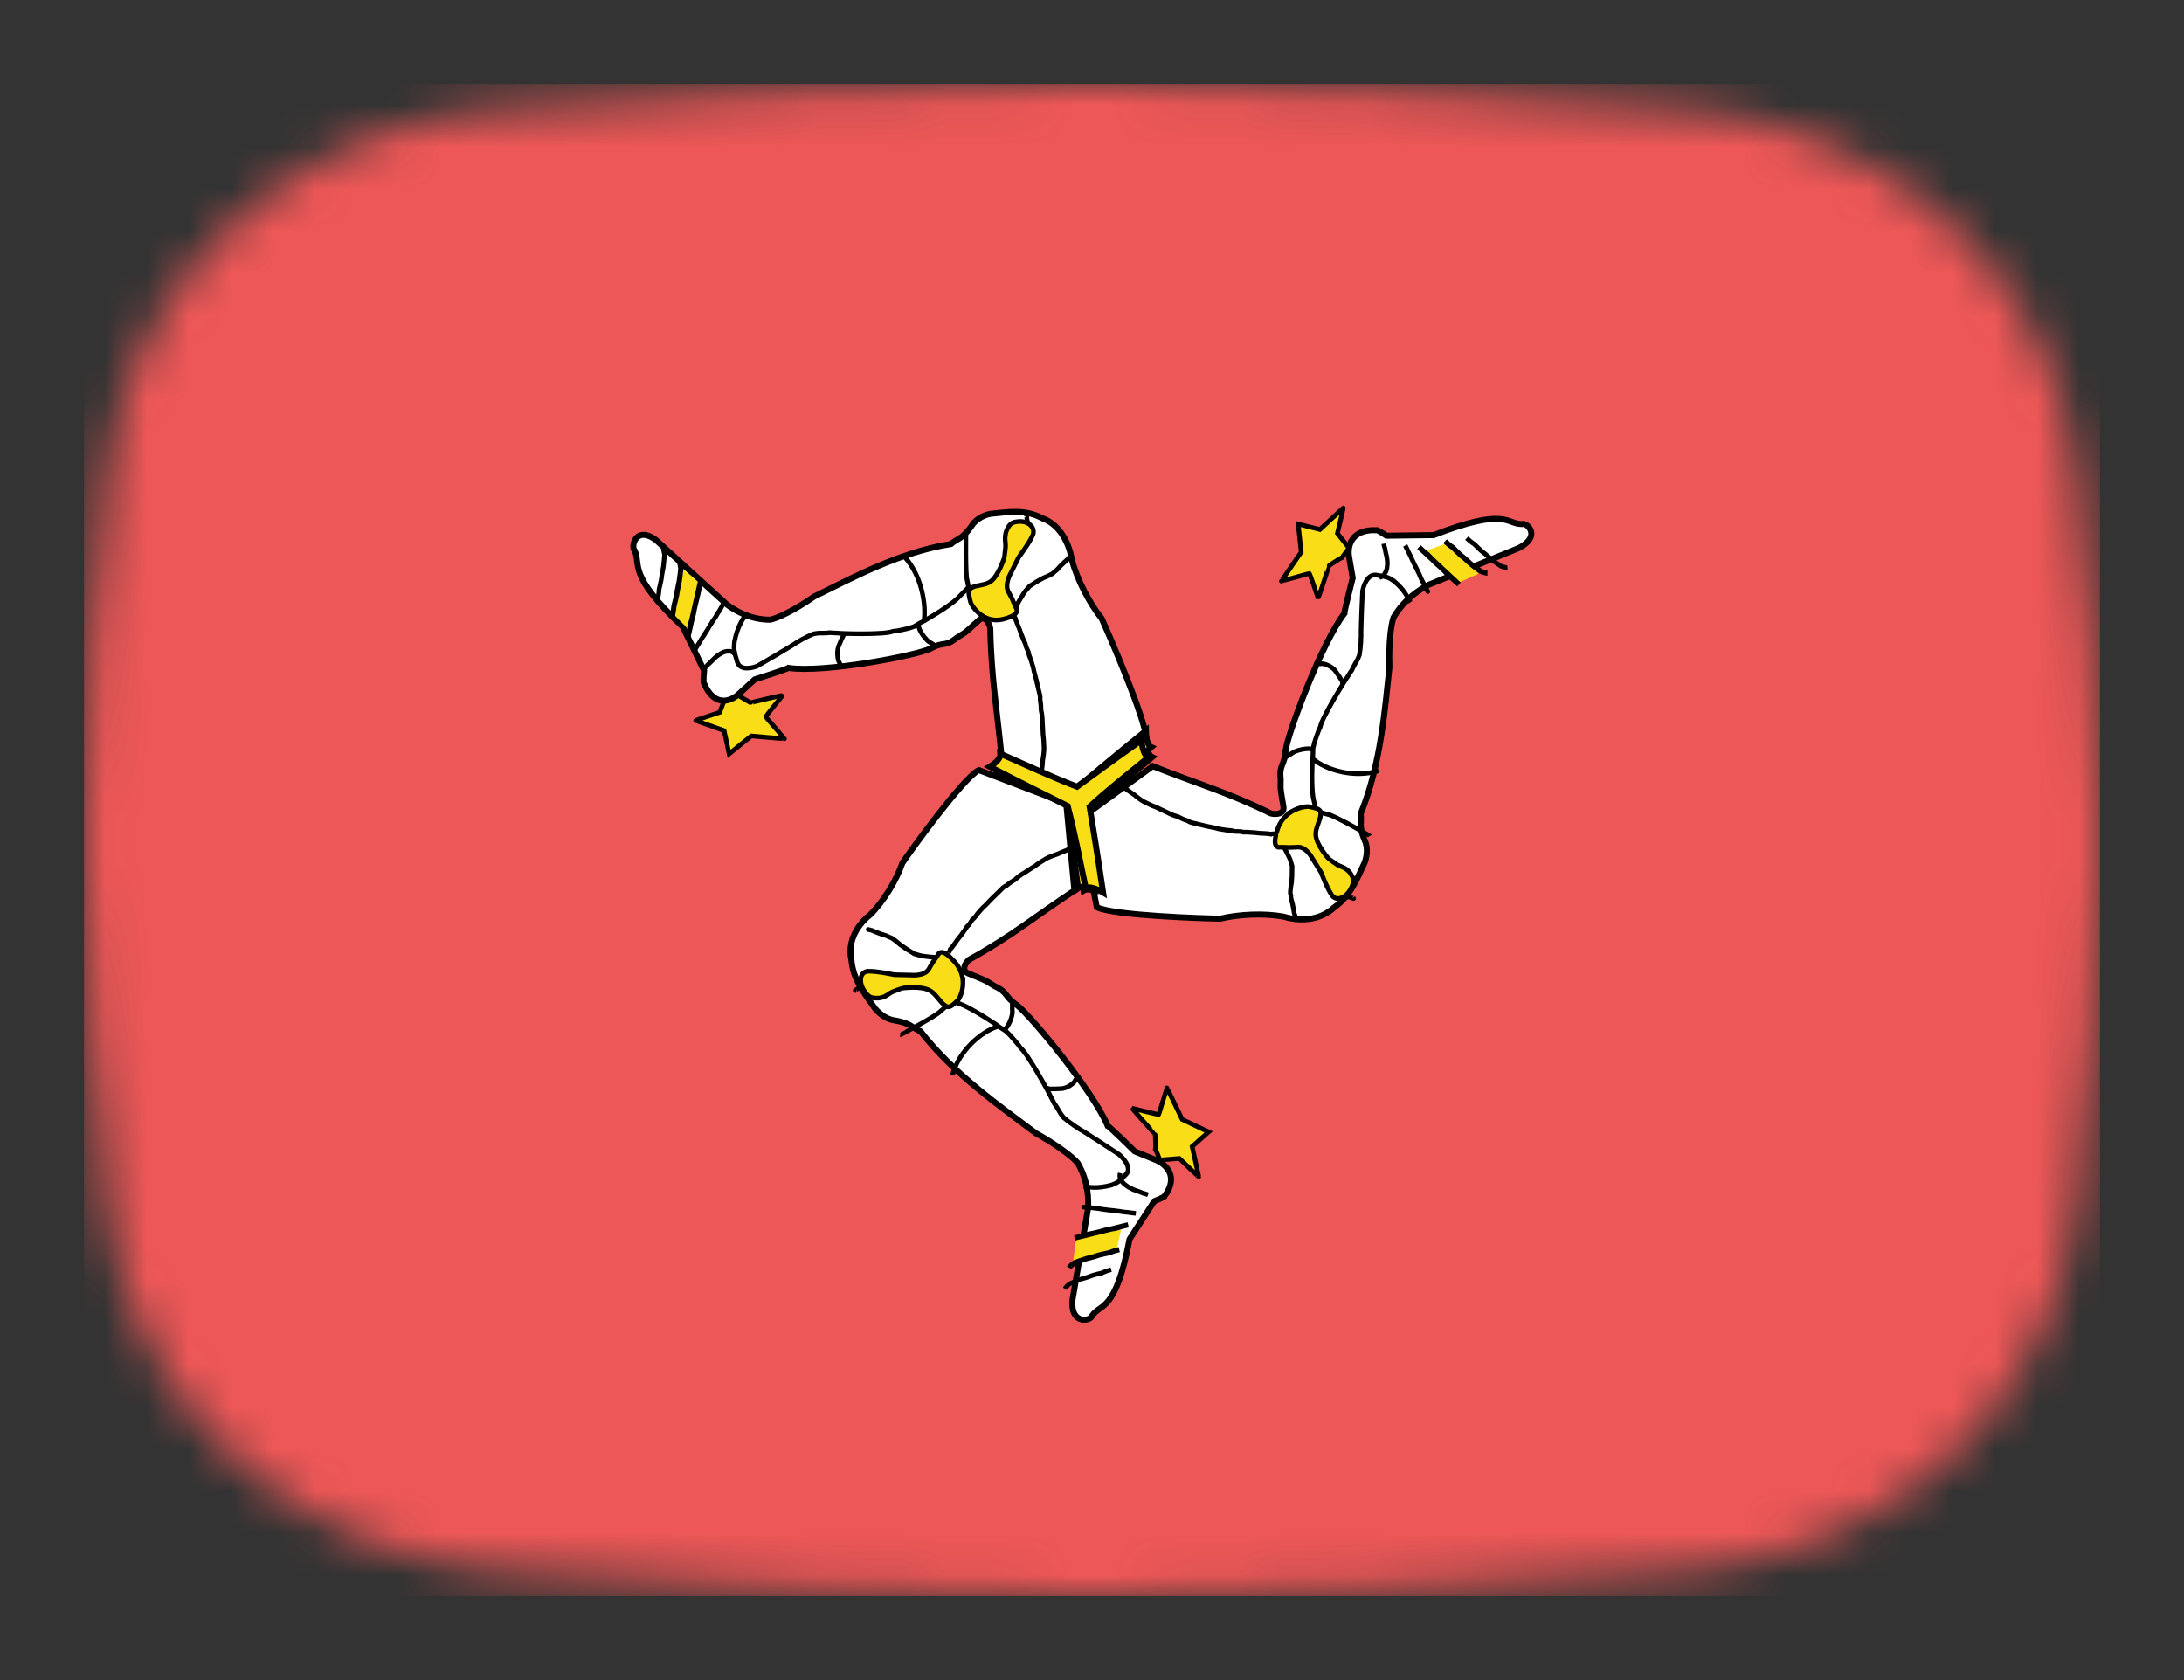 <svg width="52" height="40" viewBox="0 0 52 40" fill="none" xmlns="http://www.w3.org/2000/svg">
<rect x="0" y="0" width="52" height="40" fill="#333333" stroke="none"/>
<mask id="mask0_1_40376" style="mask-type:alpha" maskUnits="userSpaceOnUse" x="2" y="2" width="48" height="36">
<path d="M2.569 11.136C3.167 6.412 7.042 3.002 11.786 2.609C15.641 2.289 20.62 2 26 2C31.38 2 36.359 2.289 40.214 2.609C44.959 3.002 48.833 6.412 49.431 11.136C49.752 13.676 50 16.704 50 20C50 23.296 49.752 26.324 49.431 28.864C48.833 33.587 44.959 36.998 40.214 37.391C36.359 37.711 31.38 38 26 38C20.62 38 15.641 37.711 11.786 37.391C7.042 36.998 3.167 33.587 2.569 28.864C2.248 26.324 2 23.296 2 20C2 16.704 2.248 13.676 2.569 11.136Z" fill="#00D0BF"/>
</mask>
<g mask="url(#mask0_1_40376)">
<rect x="50" y="38" width="48" height="36" transform="rotate(-180 50 38)" fill="#EE5757"/>
<path d="M17.562 16.541C17.586 16.565 17.876 16.741 17.881 16.731C17.886 16.721 18.64 16.547 18.635 16.557C18.63 16.567 18.213 17.063 18.232 17.073C18.251 17.083 18.669 17.582 18.678 17.587C18.688 17.593 17.888 17.522 17.888 17.522L17.36 17.948L17.241 17.395C17.241 17.395 16.576 17.16 16.566 17.155C16.557 17.15 17.136 16.959 17.136 16.959L17.308 16.507C17.308 16.507 17.532 16.55 17.562 16.541Z" fill="#F9DD16" stroke="black" stroke-width="0.11"/>
<path d="M27.297 17.625C27.298 17.159 26.38 15.048 26.229 14.724C25.947 14.372 25.65 13.814 25.522 13.332C25.439 12.846 25.179 12.465 24.812 12.336C24.389 12.111 23.976 12.199 23.579 12.234C23.384 12.275 23.217 12.381 23.123 12.536C22.908 12.843 22.791 12.819 22.643 12.952C21.42 13.142 20.264 13.773 19.384 14.203C18.919 14.527 18.523 14.714 18.34 14.754C17.844 14.756 17.483 14.52 17.31 14.395C16.748 13.884 16.185 13.372 15.623 12.861C15.136 12.497 15.015 13.022 15.109 13.103C15.271 13.452 14.919 13.665 16.257 14.925C16.426 15.273 16.595 15.62 16.764 15.966C16.764 15.966 16.735 16.251 16.759 16.264C17.003 16.845 17.391 16.7 17.574 16.537C17.707 16.416 17.839 16.296 17.972 16.175C17.972 16.175 18.759 15.926 18.772 15.902C19.616 16.028 21.793 15.613 22.152 15.443C22.475 15.262 22.496 15.415 22.776 15.187C23.01 15.032 22.882 15.155 23.314 14.76C23.448 14.645 23.553 14.831 23.578 14.96C23.602 16.189 23.752 16.974 23.864 18.199L25.705 19.142L27.297 17.625Z" fill="white" stroke="black" stroke-width="0.143"/>
<path d="M16.667 13.893C16.684 13.908 16.363 14.953 16.363 14.953C16.363 14.953 16.067 14.658 16.07 14.653L16.277 13.556L16.667 13.893Z" fill="#F9DD16"/>
<path d="M16.176 13.376C16.183 13.389 16.206 13.484 16.21 13.545C16.199 13.609 16.181 13.838 16.156 13.916C16.137 14.002 16.12 14.089 16.108 14.176C16.084 14.27 16.074 14.332 16.047 14.429C16.04 14.513 16.025 14.591 16.006 14.674M16.676 13.855C16.662 13.925 16.599 14.24 16.571 14.326C16.546 14.421 16.525 14.518 16.509 14.613C16.479 14.717 16.466 14.786 16.433 14.893C16.422 14.985 16.403 15.071 16.38 15.163L16.676 13.855Z" stroke="black" stroke-width="0.124"/>
<path d="M21.55 13.272C21.944 13.71 22.066 14.422 21.994 14.821" stroke="black" stroke-width="0.11"/>
<path d="M20.027 15.867C20.03 15.862 20.032 15.858 20.035 15.853C20.012 15.896 20.029 15.872 19.987 15.777C19.943 15.727 19.911 15.488 19.98 15.355C20.006 15.288 20.05 15.186 20.084 15.122C20.093 15.104 20.12 15.086 20.129 15.068" stroke="black" stroke-width="0.11"/>
<path d="M17.213 14.388C17.21 14.393 17.208 14.397 17.206 14.402C17.215 14.383 17.186 14.438 17.177 14.457C17.14 14.528 17.09 14.592 17.057 14.655C17.021 14.723 16.966 14.782 16.931 14.85C16.885 14.914 16.845 14.999 16.797 15.066C16.753 15.144 16.704 15.201 16.661 15.284C16.623 15.35 16.593 15.38 16.554 15.455L16.661 15.284C16.623 15.35 16.593 15.38 16.554 15.455" stroke="black" stroke-width="0.11"/>
<path d="M15.783 13.055C15.79 13.068 15.817 13.157 15.822 13.214C15.813 13.274 15.804 13.487 15.783 13.559C15.766 13.639 15.753 13.719 15.744 13.8C15.723 13.887 15.716 13.944 15.692 14.034C15.689 14.112 15.677 14.184 15.661 14.261" stroke="black" stroke-width="0.11"/>
<path d="M17.498 15.574C17.406 15.476 17.352 15.512 17.292 15.508C17.227 15.519 17.107 15.574 16.986 15.696C16.941 15.745 16.904 15.78 16.846 15.832C16.819 15.873 16.797 15.889 16.768 15.914" stroke="black" stroke-width="0.11"/>
<path d="M24.438 12.296C24.435 12.3 24.433 12.305 24.43 12.31C24.453 12.267 24.437 12.291 24.457 12.393C24.483 12.463 24.487 12.512 24.516 12.58" stroke="black" stroke-width="0.11"/>
<path d="M23.001 12.676C22.997 12.685 22.985 13.679 23.026 13.807C23.038 13.889 23.06 13.958 23.072 14.056C23.072 14.115 23.086 14.165 23.09 14.222C23.123 14.286 23.131 14.349 23.165 14.4C23.182 14.47 23.238 14.473 23.268 14.539C23.31 14.584 23.379 14.664 23.421 14.7" stroke="black" stroke-width="0.11"/>
<path d="M22.311 15.397C22.28 15.387 22.202 15.325 22.135 15.291C22.059 15.249 21.873 15.026 21.864 14.87" stroke="black" stroke-width="0.11"/>
<path d="M23.055 13.987C23.052 13.991 22.951 14.091 22.785 14.259C22.573 14.456 21.997 14.793 21.927 14.82C21.861 14.85 21.778 14.923 21.712 14.933C21.637 14.963 21.562 14.975 21.49 14.992C21.403 15.01 21.33 15.026 21.262 15.03C21.059 15.118 19.991 15.084 19.936 15.072C19.879 15.071 19.801 15.067 19.75 15.062C19.699 15.074 19.639 15.069 19.57 15.073C19.487 15.066 19.439 15.082 19.369 15.091C19.314 15.12 19.223 15.15 19.161 15.191C19.076 15.225 19.024 15.272 18.966 15.298C18.905 15.349 18.074 15.834 18.034 15.855C17.946 15.894 17.633 15.987 17.555 15.767C17.535 15.68 17.495 15.591 17.492 15.524C17.467 15.445 17.481 15.36 17.485 15.286C17.558 14.911 17.679 14.763 17.712 14.699C17.724 14.677 17.736 14.654 17.747 14.631" stroke="black" stroke-width="0.11"/>
<path d="M25.472 13.251C25.47 13.255 25.468 13.26 25.465 13.264C25.485 13.227 25.476 13.247 25.423 13.312C25.37 13.355 25.304 13.424 25.255 13.468C25.206 13.517 25.159 13.585 25.115 13.604C25.071 13.662 25.015 13.68 24.954 13.712C24.873 13.743 24.817 13.769 24.746 13.812C24.656 13.86 24.599 13.906 24.516 13.954C24.464 14.02 24.412 14.061 24.368 14.138C24.325 14.21 24.282 14.271 24.241 14.35C24.207 14.414 24.174 14.478 24.141 14.542L24.241 14.35C24.207 14.414 24.174 14.478 24.141 14.542" stroke="black" stroke-width="0.11"/>
<path d="M24.778 18.507C24.783 18.498 24.787 18.489 24.792 18.48C24.766 18.53 24.775 18.517 24.8 18.432C24.8 18.329 24.824 18.205 24.825 18.114C24.841 18.019 24.857 17.915 24.858 17.818C24.852 17.704 24.852 17.603 24.835 17.493C24.834 17.392 24.822 17.288 24.819 17.189C24.817 17.091 24.81 17.008 24.788 16.913C24.787 16.842 24.782 16.744 24.765 16.657C24.774 16.588 24.755 16.525 24.74 16.47C24.713 16.364 24.703 16.303 24.675 16.193C24.658 16.134 24.642 16.059 24.616 15.971C24.607 15.888 24.563 15.78 24.544 15.708C24.52 15.655 24.495 15.583 24.485 15.521C24.459 15.463 24.422 15.392 24.412 15.326C24.385 15.276 24.356 15.198 24.326 15.125C24.299 15.064 24.28 14.989 24.253 14.93C24.225 14.855 24.191 14.791 24.173 14.715C24.146 14.689 24.14 14.661 24.126 14.638" stroke="black" stroke-width="0.11"/>
<path d="M24.593 12.733C24.5 12.946 24.261 13.256 24.257 13.263C24.257 13.263 24.029 13.719 24.029 13.719C23.929 13.968 23.993 14.068 24.037 14.14C24.128 14.3 24.143 14.387 24.211 14.508C24.236 14.661 23.966 14.712 23.962 14.719C23.4 14.914 23.115 14.374 23.112 14.347C23.036 14.064 23.046 14.017 23.218 13.958C23.416 13.913 23.495 13.911 23.593 13.84C23.778 13.701 23.908 13.282 23.912 13.275C23.915 13.268 23.94 13.037 23.94 13.037C23.954 12.926 23.903 12.824 23.959 12.648C24.033 12.477 24.078 12.431 24.253 12.417C24.481 12.397 24.658 12.558 24.593 12.733V12.733Z" fill="#F9DD16" stroke="black" stroke-width="0.11"/>
<path d="M26.213 21.273C26.018 21.174 25.869 21.154 25.798 21.202C25.685 20.57 25.586 19.937 25.441 19.307C24.242 18.808 23.989 18.694 23.595 18.523C23.779 18.404 23.87 18.285 23.864 18.199C24.468 18.417 25.066 18.648 25.684 18.837C26.716 18.049 26.941 17.886 27.286 17.631C27.298 17.85 27.355 17.989 27.432 18.026C26.941 18.44 26.443 18.843 25.97 19.283C26.137 20.571 26.165 20.847 26.213 21.273L26.213 21.273Z" fill="#F9DD16" stroke="black" stroke-width="0.143"/>
<path d="M31.962 13.268C31.929 13.279 31.631 13.469 31.637 13.478C31.642 13.486 31.387 14.25 31.382 14.242C31.376 14.233 31.188 13.637 31.169 13.651C31.151 13.664 30.518 13.83 30.509 13.836C30.5 13.843 30.981 13.144 30.981 13.144L30.909 12.477L31.427 12.607C31.427 12.607 31.972 12.101 31.982 12.094C31.991 12.088 31.843 12.699 31.843 12.699L32.123 13.051C32.123 13.051 31.97 13.237 31.962 13.268Z" fill="#F9DD16" stroke="black" stroke-width="0.11"/>
<path d="M26.114 21.599C26.496 21.8 28.711 21.87 29.057 21.872C29.494 21.767 30.108 21.736 30.57 21.826C31.013 21.958 31.462 21.886 31.761 21.609C32.168 21.321 32.313 20.909 32.493 20.533C32.562 20.339 32.563 20.142 32.485 19.99C32.346 19.664 32.427 19.568 32.396 19.377C32.883 18.187 32.973 16.868 33.082 15.886C33.062 15.325 33.116 14.886 33.179 14.703C33.439 14.252 33.822 14.025 34.016 13.922C34.731 13.631 35.446 13.34 36.162 13.048C36.717 12.762 36.349 12.428 36.234 12.478C35.861 12.476 35.872 12.066 34.134 12.74C33.76 12.745 33.387 12.749 33.013 12.754C33.013 12.754 32.794 12.607 32.772 12.623C32.166 12.596 32.081 13.01 32.119 13.246C32.148 13.417 32.177 13.589 32.207 13.761C32.207 13.761 31.997 14.582 32.01 14.603C31.463 15.316 30.659 17.468 30.61 17.866C30.588 18.237 30.452 18.19 30.492 18.542C30.496 18.821 30.462 18.651 30.559 19.213C30.583 19.383 30.375 19.399 30.256 19.366C29.235 18.862 28.511 18.663 27.447 18.24L25.705 19.506L26.114 21.599Z" fill="white" stroke="black" stroke-width="0.143"/>
<path d="M34.709 13.882C34.688 13.892 33.976 13.104 33.976 13.104C33.976 13.104 34.387 12.953 34.39 12.957L35.208 13.658L34.709 13.882Z" fill="#F9DD16"/>
<path d="M35.415 13.646C35.4 13.646 35.307 13.626 35.253 13.601C35.205 13.561 35.02 13.438 34.967 13.379C34.904 13.32 34.84 13.264 34.772 13.213C34.706 13.146 34.658 13.108 34.591 13.036C34.523 12.992 34.465 12.941 34.405 12.885M34.736 13.914C34.684 13.868 34.451 13.663 34.393 13.595C34.325 13.527 34.256 13.462 34.183 13.403C34.111 13.326 34.06 13.282 33.987 13.201C33.914 13.148 33.852 13.09 33.786 13.025L34.736 13.914Z" stroke="black" stroke-width="0.124"/>
<path d="M32.825 18.35C32.237 18.536 31.564 18.326 31.263 18.071" stroke="black" stroke-width="0.11"/>
<path d="M31.345 15.802C31.347 15.806 31.35 15.811 31.352 15.816C31.328 15.773 31.339 15.802 31.444 15.804C31.51 15.783 31.732 15.864 31.808 15.994C31.851 16.052 31.914 16.144 31.95 16.207C31.961 16.225 31.962 16.26 31.972 16.279" stroke="black" stroke-width="0.11"/>
<path d="M34.002 14.092C33.999 14.088 33.997 14.084 33.994 14.079C34.004 14.097 33.974 14.045 33.963 14.028C33.923 13.961 33.896 13.885 33.861 13.825C33.823 13.76 33.803 13.682 33.765 13.617C33.736 13.545 33.686 13.469 33.656 13.394C33.613 13.317 33.593 13.245 33.546 13.166C33.51 13.101 33.501 13.059 33.459 12.989L33.546 13.166C33.51 13.101 33.501 13.059 33.459 12.989" stroke="black" stroke-width="0.11"/>
<path d="M35.891 13.515C35.876 13.516 35.785 13.5 35.733 13.479C35.687 13.441 35.508 13.329 35.459 13.273C35.399 13.218 35.337 13.165 35.272 13.118C35.209 13.055 35.163 13.02 35.1 12.953C35.035 12.912 34.979 12.865 34.922 12.812" stroke="black" stroke-width="0.11"/>
<path d="M32.843 13.752C32.971 13.71 32.97 13.645 33.005 13.593C33.03 13.529 33.048 13.397 33.012 13.235C32.995 13.174 32.986 13.125 32.974 13.05C32.954 13.008 32.953 12.982 32.947 12.945" stroke="black" stroke-width="0.11"/>
<path d="M32.227 21.386C32.224 21.382 32.222 21.377 32.219 21.373C32.243 21.415 32.232 21.387 32.134 21.36C32.059 21.354 32.016 21.334 31.942 21.332" stroke="black" stroke-width="0.11"/>
<path d="M32.616 19.903C32.61 19.894 31.766 19.414 31.634 19.395C31.557 19.369 31.486 19.359 31.396 19.324C31.345 19.296 31.295 19.287 31.244 19.264C31.171 19.268 31.113 19.245 31.05 19.256C30.981 19.24 30.948 19.295 30.875 19.294C30.813 19.315 30.707 19.347 30.654 19.372" stroke="black" stroke-width="0.11"/>
<path d="M30.605 18.034C30.63 18.01 30.724 17.964 30.788 17.916C30.864 17.864 31.15 17.788 31.285 17.848" stroke="black" stroke-width="0.11"/>
<path d="M31.348 19.352C31.345 19.348 31.317 19.216 31.267 18.997C31.218 18.725 31.243 18.068 31.257 17.995C31.267 17.923 31.252 17.818 31.278 17.755C31.293 17.675 31.322 17.603 31.345 17.532C31.375 17.447 31.401 17.374 31.433 17.312C31.467 17.094 32.049 16.154 32.087 16.11C32.117 16.059 32.161 15.991 32.192 15.947C32.209 15.897 32.244 15.845 32.276 15.782C32.325 15.711 32.337 15.662 32.366 15.596C32.371 15.534 32.394 15.44 32.393 15.367C32.409 15.277 32.398 15.211 32.407 15.148C32.398 15.072 32.436 14.126 32.44 14.081C32.454 13.987 32.541 13.668 32.76 13.69C32.841 13.708 32.934 13.71 32.989 13.736C33.066 13.747 33.128 13.795 33.185 13.83C33.452 14.053 33.509 14.222 33.544 14.279C33.556 14.299 33.568 14.319 33.581 14.339" stroke="black" stroke-width="0.11"/>
<path d="M30.839 21.814C30.836 21.81 30.834 21.806 30.831 21.802C30.852 21.836 30.84 21.819 30.814 21.742C30.806 21.673 30.785 21.582 30.774 21.518C30.759 21.451 30.727 21.378 30.735 21.328C30.711 21.262 30.725 21.203 30.731 21.133C30.749 21.043 30.757 20.98 30.759 20.895C30.767 20.791 30.759 20.718 30.764 20.62C30.737 20.544 30.731 20.477 30.69 20.403C30.653 20.331 30.625 20.264 30.581 20.192C30.546 20.133 30.51 20.074 30.475 20.016L30.581 20.192C30.546 20.133 30.51 20.074 30.475 20.016" stroke="black" stroke-width="0.11"/>
<path d="M26.682 18.678C26.687 18.687 26.692 18.696 26.697 18.705C26.668 18.655 26.675 18.67 26.734 18.736C26.822 18.784 26.915 18.868 26.992 18.912C27.066 18.972 27.146 19.037 27.229 19.084C27.329 19.132 27.416 19.18 27.519 19.215C27.606 19.261 27.702 19.299 27.789 19.342C27.873 19.387 27.949 19.419 28.042 19.442C28.104 19.474 28.19 19.516 28.274 19.54C28.328 19.581 28.393 19.592 28.448 19.603C28.553 19.626 28.612 19.645 28.721 19.669C28.781 19.679 28.854 19.698 28.943 19.714C29.02 19.744 29.137 19.75 29.209 19.766C29.267 19.766 29.342 19.775 29.401 19.795C29.465 19.796 29.546 19.792 29.608 19.813C29.666 19.809 29.749 19.817 29.828 19.821C29.894 19.823 29.969 19.839 30.035 19.839C30.114 19.846 30.188 19.842 30.263 19.861C30.3 19.846 30.327 19.853 30.354 19.849" stroke="black" stroke-width="0.11"/>
<path d="M31.72 21.327C31.591 21.144 31.459 20.779 31.455 20.772C31.455 20.772 31.195 20.353 31.195 20.353C31.039 20.146 30.921 20.163 30.837 20.172C30.653 20.186 30.572 20.163 30.433 20.172C30.292 20.128 30.394 19.849 30.39 19.843C30.529 19.223 31.136 19.194 31.161 19.204C31.44 19.258 31.474 19.288 31.43 19.478C31.362 19.685 31.321 19.761 31.328 19.885C31.345 20.122 31.627 20.433 31.631 20.44C31.635 20.446 31.816 20.572 31.816 20.572C31.902 20.636 32.016 20.633 32.133 20.765C32.236 20.911 32.252 20.974 32.169 21.146C32.063 21.371 31.832 21.467 31.72 21.327L31.72 21.327Z" fill="#F9DD16" stroke="black" stroke-width="0.11"/>
<path d="M23.6 18.584C23.786 18.449 23.881 18.32 23.879 18.234C24.467 18.41 25.048 18.6 25.651 18.746C26.703 17.866 26.932 17.684 27.283 17.398C27.285 17.62 27.336 17.757 27.411 17.79C26.909 18.248 26.401 18.695 25.915 19.179C26.028 20.478 26.045 20.757 26.076 21.187C25.887 21.101 25.74 21.091 25.668 21.146C25.582 20.511 25.509 19.874 25.391 19.243C24.227 18.825 23.982 18.728 23.6 18.584L23.6 18.584Z" fill="#F9DD16" stroke="black" stroke-width="0.143"/>
<path d="M27.51 27.372C27.518 27.34 27.509 26.999 27.498 26.999C27.488 26.998 26.946 26.384 26.956 26.385C26.967 26.385 27.597 26.553 27.595 26.531C27.593 26.509 27.784 25.913 27.783 25.901C27.782 25.891 28.146 26.651 28.146 26.651L28.777 26.95L28.384 27.297C28.384 27.297 28.542 28.005 28.543 28.016C28.544 28.027 28.08 27.581 28.08 27.581L27.616 27.618C27.616 27.618 27.533 27.395 27.51 27.372Z" fill="#F9DD16" stroke="black" stroke-width="0.11"/>
<path d="M23.305 18.334C22.922 18.533 21.672 20.269 21.486 20.545C21.345 20.951 21.044 21.459 20.716 21.781C20.36 22.064 20.184 22.463 20.271 22.851C20.309 23.331 20.598 23.668 20.836 24.014C20.972 24.173 21.146 24.279 21.323 24.298C21.688 24.362 21.73 24.477 21.917 24.555C22.716 25.583 23.842 26.362 24.657 26.976C25.167 27.26 25.529 27.538 25.658 27.687C25.921 28.137 25.917 28.565 25.905 28.775C25.781 29.504 25.657 30.233 25.533 30.962C25.491 31.56 25.985 31.444 26.002 31.325C26.203 31.028 26.563 31.256 26.894 29.504C27.09 29.202 27.286 28.9 27.482 28.599C27.482 28.599 27.731 28.502 27.728 28.476C28.078 28.005 27.754 27.715 27.524 27.619C27.355 27.55 27.187 27.482 27.018 27.413C27.018 27.413 26.399 26.806 26.373 26.805C26.033 25.985 24.548 24.188 24.219 23.935C23.901 23.719 24.016 23.635 23.681 23.478C23.431 23.332 23.6 23.396 23.047 23.173C22.884 23.101 22.98 22.926 23.074 22.848C24.069 22.3 24.635 21.828 25.581 21.202L25.387 19.129L23.305 18.334Z" fill="white" stroke="black" stroke-width="0.143"/>
<path d="M25.628 29.469C25.632 29.446 26.692 29.28 26.692 29.28C26.692 29.28 26.602 29.701 26.597 29.701L25.554 30.001L25.628 29.469Z" fill="#F9DD16"/>
<path d="M25.454 30.181C25.462 30.168 25.529 30.101 25.579 30.07C25.64 30.052 25.844 29.964 25.924 29.952C26.008 29.931 26.091 29.908 26.171 29.88C26.264 29.86 26.322 29.841 26.419 29.824C26.494 29.791 26.568 29.77 26.649 29.751M25.589 29.473C25.657 29.454 25.958 29.371 26.047 29.36C26.141 29.339 26.234 29.316 26.324 29.288C26.429 29.27 26.494 29.251 26.603 29.234C26.687 29.202 26.77 29.181 26.861 29.162L25.589 29.473Z" stroke="black" stroke-width="0.124"/>
<path d="M22.676 25.597C22.835 25.005 23.375 24.555 23.754 24.44" stroke="black" stroke-width="0.11"/>
<path d="M25.66 25.632C25.654 25.631 25.649 25.631 25.644 25.631C25.693 25.633 25.663 25.628 25.604 25.714C25.587 25.782 25.399 25.926 25.248 25.919C25.176 25.924 25.065 25.928 24.992 25.925C24.971 25.924 24.941 25.905 24.921 25.904" stroke="black" stroke-width="0.11"/>
<path d="M25.79 28.74C25.795 28.74 25.8 28.74 25.806 28.74C25.785 28.739 25.847 28.742 25.867 28.743C25.947 28.746 26.028 28.764 26.099 28.768C26.176 28.772 26.255 28.798 26.332 28.801C26.41 28.816 26.503 28.816 26.584 28.831C26.675 28.838 26.749 28.86 26.842 28.863C26.918 28.87 26.96 28.884 27.043 28.888L26.842 28.863C26.918 28.87 26.96 28.884 27.043 28.888" stroke="black" stroke-width="0.11"/>
<path d="M25.352 30.681C25.36 30.668 25.422 30.598 25.468 30.565C25.524 30.545 25.712 30.453 25.786 30.44C25.863 30.419 25.94 30.394 26.014 30.364C26.1 30.343 26.154 30.323 26.244 30.305C26.312 30.271 26.381 30.249 26.456 30.228" stroke="black" stroke-width="0.11"/>
<path d="M26.671 27.93C26.64 28.056 26.698 28.09 26.725 28.145C26.77 28.2 26.877 28.285 27.041 28.343C27.104 28.363 27.153 28.381 27.226 28.412C27.274 28.419 27.298 28.432 27.334 28.447" stroke="black" stroke-width="0.11"/>
<path d="M20.369 23.584C20.375 23.584 20.38 23.584 20.385 23.584C20.336 23.582 20.366 23.587 20.442 23.52C20.487 23.461 20.527 23.435 20.569 23.374" stroke="black" stroke-width="0.11"/>
<path d="M21.433 24.637C21.444 24.638 22.301 24.182 22.388 24.08C22.452 24.029 22.499 23.975 22.576 23.917C22.627 23.889 22.662 23.852 22.708 23.82C22.744 23.757 22.795 23.72 22.82 23.661C22.871 23.611 22.842 23.553 22.882 23.492C22.898 23.429 22.928 23.322 22.936 23.263" stroke="black" stroke-width="0.11"/>
<path d="M24.099 23.876C24.107 23.909 24.097 24.01 24.105 24.087C24.11 24.177 24.024 24.449 23.898 24.527" stroke="black" stroke-width="0.11"/>
<path d="M22.522 23.783C22.527 23.784 22.66 23.832 22.883 23.91C23.152 24.017 23.725 24.39 23.783 24.441C23.842 24.487 23.943 24.531 23.986 24.585C24.049 24.64 24.098 24.702 24.148 24.759C24.209 24.829 24.26 24.888 24.298 24.947C24.474 25.091 25.001 26.06 25.02 26.114C25.049 26.166 25.086 26.237 25.109 26.285C25.145 26.325 25.172 26.381 25.211 26.441C25.249 26.518 25.286 26.554 25.329 26.613C25.382 26.649 25.453 26.719 25.519 26.757C25.591 26.818 25.656 26.845 25.707 26.886C25.78 26.919 26.605 27.458 26.643 27.485C26.719 27.547 26.957 27.788 26.82 27.95C26.76 28.005 26.708 28.078 26.656 28.108C26.605 28.164 26.528 28.186 26.466 28.214C26.124 28.306 25.942 28.261 25.873 28.258C25.848 28.257 25.824 28.256 25.799 28.255" stroke="black" stroke-width="0.11"/>
<path d="M20.675 22.13C20.68 22.13 20.686 22.13 20.691 22.13C20.649 22.129 20.67 22.128 20.753 22.149C20.817 22.179 20.909 22.211 20.972 22.236C21.039 22.26 21.121 22.274 21.16 22.307C21.232 22.323 21.277 22.366 21.335 22.408C21.404 22.471 21.456 22.511 21.53 22.558C21.618 22.621 21.686 22.653 21.77 22.709C21.853 22.729 21.915 22.759 22.002 22.766C22.085 22.775 22.16 22.788 22.247 22.791C22.318 22.794 22.389 22.797 22.459 22.8L22.247 22.791C22.318 22.794 22.389 22.797 22.459 22.8" stroke="black" stroke-width="0.11"/>
<path d="M25.544 20.195C25.533 20.195 25.523 20.195 25.512 20.194C25.57 20.197 25.554 20.194 25.467 20.209C25.379 20.258 25.259 20.292 25.181 20.333C25.091 20.363 24.993 20.396 24.91 20.441C24.816 20.501 24.728 20.549 24.644 20.618C24.558 20.666 24.475 20.728 24.392 20.778C24.309 20.826 24.241 20.873 24.172 20.939C24.112 20.975 24.031 21.025 23.965 21.084C23.901 21.107 23.858 21.157 23.819 21.197C23.743 21.274 23.696 21.314 23.617 21.394C23.576 21.438 23.52 21.491 23.459 21.558C23.393 21.607 23.324 21.703 23.273 21.755C23.241 21.805 23.193 21.864 23.145 21.903C23.109 21.957 23.069 22.028 23.018 22.069C22.99 22.12 22.939 22.186 22.893 22.252C22.855 22.307 22.802 22.361 22.766 22.417C22.717 22.481 22.681 22.546 22.625 22.599C22.618 22.639 22.597 22.658 22.586 22.683" stroke="black" stroke-width="0.11"/>
<path d="M20.66 23.124C20.888 23.117 21.278 23.205 21.286 23.206C21.286 23.206 21.792 23.218 21.792 23.218C22.055 23.202 22.105 23.096 22.142 23.023C22.227 22.865 22.292 22.811 22.358 22.694C22.472 22.602 22.661 22.834 22.668 22.835C23.135 23.28 22.835 23.791 22.814 23.806C22.617 24.005 22.572 24.016 22.43 23.879C22.285 23.712 22.241 23.638 22.129 23.578C21.912 23.464 21.49 23.528 21.482 23.527C21.474 23.527 21.267 23.607 21.267 23.607C21.166 23.643 21.108 23.738 20.929 23.763C20.746 23.769 20.683 23.747 20.577 23.588C20.437 23.381 20.477 23.141 20.66 23.124L20.66 23.124Z" fill="#F9DD16" stroke="black" stroke-width="0.11"/>
<path d="M27.177 17.623C27.197 17.846 27.259 17.992 27.337 18.036C26.869 18.42 26.393 18.793 25.943 19.206C26.16 20.529 26.199 20.813 26.264 21.25C26.067 21.134 25.92 21.103 25.851 21.147C25.714 20.495 25.59 19.843 25.421 19.191C24.217 18.592 23.962 18.457 23.566 18.254C23.743 18.146 23.829 18.032 23.819 17.944C24.425 18.212 25.025 18.491 25.643 18.73C26.631 18.005 26.847 17.857 27.177 17.623L27.177 17.623Z" fill="#F9DD16" stroke="black" stroke-width="0.143"/>
</g>
</svg>
